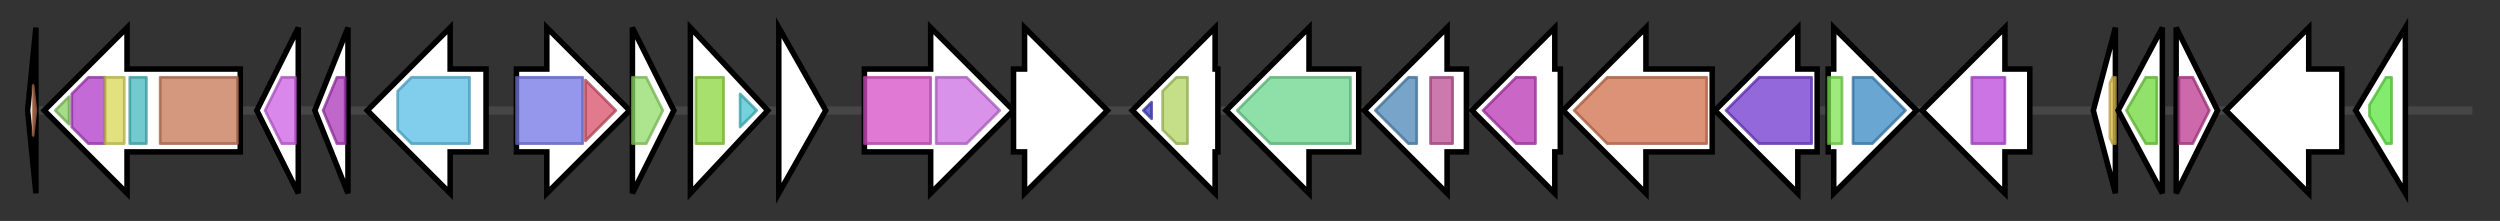 <svg version="1.1" baseProfile="full" xmlns="http://www.w3.org/2000/svg" width="905.267" height="80">
	<rect width="100%" height="100%" fill="#333333" stroke="none"/>
	<g>
		<line x1="10" y1="40.0" x2="895.267" y2="40.0" style="stroke:rgb(70,70,70); stroke-width:3 "/>
		<g>
			<title> (ctg8_1)</title>
			<polygon class=" (ctg8_1)" points="10,40 13,10 13,70" fill="rgb(255,255,255)" fill-opacity="1.0" stroke="rgb(0,0,0)" stroke-width="2"  />
			<g>
				<title>GTP_EFTU (PF00009)
"Elongation factor Tu GTP binding domain"</title>
				<polygon class="PF00009" points="13,40 12,49 12,31" stroke-linejoin="round" width="2" height="24" fill="rgb(196,118,83)" stroke="rgb(156,94,66)" stroke-width="1" opacity="0.75" />
			</g>
		</g>
		<g>
			<title> (ctg8_2)</title>
			<polygon class=" (ctg8_2)" points="87,25 46,25 46,10 16,40 46,70 46,55 87,55" fill="rgb(255,255,255)" fill-opacity="1.0" stroke="rgb(0,0,0)" stroke-width="2"  />
			<g>
				<title>EFG_C (PF00679)
"Elongation factor G C-terminus"</title>
				<polygon class="PF00679" points="20,40 25,35 25,45" stroke-linejoin="round" width="8" height="24" fill="rgb(136,208,97)" stroke="rgb(108,166,77)" stroke-width="1" opacity="0.75" />
			</g>
			<g>
				<title>EFG_IV (PF03764)
"Elongation factor G, domain IV"</title>
				<polygon class="PF03764" points="26,34 32,28 38,28 38,52 32,52 26,46" stroke-linejoin="round" width="12" height="24" fill="rgb(175,56,200)" stroke="rgb(140,44,160)" stroke-width="1" opacity="0.75" />
			</g>
			<g>
				<title>EFG_III (PF14492)
"Elongation Factor G, domain III"</title>
				<rect class="PF14492" x="38" y="28" stroke-linejoin="round" width="7" height="24" fill="rgb(217,213,86)" stroke="rgb(173,170,68)" stroke-width="1" opacity="0.75" />
			</g>
			<g>
				<title>GTP_EFTU_D2 (PF03144)
"Elongation factor Tu domain 2"</title>
				<rect class="PF03144" x="47" y="28" stroke-linejoin="round" width="6" height="24" fill="rgb(69,184,189)" stroke="rgb(55,147,151)" stroke-width="1" opacity="0.75" />
			</g>
			<g>
				<title>GTP_EFTU (PF00009)
"Elongation factor Tu GTP binding domain"</title>
				<rect class="PF00009" x="58" y="28" stroke-linejoin="round" width="28" height="24" fill="rgb(196,118,83)" stroke="rgb(156,94,66)" stroke-width="1" opacity="0.75" />
			</g>
		</g>
		<g>
			<title> (ctg8_3)</title>
			<polygon class=" (ctg8_3)" points="93,40 108,10 108,70" fill="rgb(255,255,255)" fill-opacity="1.0" stroke="rgb(0,0,0)" stroke-width="2"  />
			<g>
				<title>Ribosomal_S7 (PF00177)
"Ribosomal protein S7p/S5e"</title>
				<polygon class="PF00177" points="96,40 102,28 107,28 107,52 102,52" stroke-linejoin="round" width="14" height="24" fill="rgb(205,95,228)" stroke="rgb(164,76,182)" stroke-width="1" opacity="0.75" />
			</g>
		</g>
		<g>
			<title> (ctg8_4)</title>
			<polygon class=" (ctg8_4)" points="114,40 126,10 126,70" fill="rgb(255,255,255)" fill-opacity="1.0" stroke="rgb(0,0,0)" stroke-width="2"  />
			<g>
				<title>Ribosom_S12_S23 (PF00164)
"Ribosomal protein S12/S23"</title>
				<polygon class="PF00164" points="117,40 122,28 125,28 125,52 122,52" stroke-linejoin="round" width="11" height="24" fill="rgb(171,52,184)" stroke="rgb(136,41,147)" stroke-width="1" opacity="0.75" />
			</g>
		</g>
		<g>
			<title> (ctg8_5)</title>
			<polygon class=" (ctg8_5)" points="176,25 163,25 163,10 133,40 163,70 163,55 176,55" fill="rgb(255,255,255)" fill-opacity="1.0" stroke="rgb(0,0,0)" stroke-width="2"  />
			<g>
				<title>EcsC (PF12787)
"EcsC protein family"</title>
				<polygon class="PF12787" points="144,33 149,28 170,28 170,52 149,52 144,47" stroke-linejoin="round" width="26" height="24" fill="rgb(86,189,229)" stroke="rgb(68,151,183)" stroke-width="1" opacity="0.75" />
			</g>
		</g>
		<g>
			<title> (ctg8_6)</title>
			<polygon class=" (ctg8_6)" points="187,25 198,25 198,10 228,40 198,70 198,55 187,55" fill="rgb(255,255,255)" fill-opacity="1.0" stroke="rgb(0,0,0)" stroke-width="2"  />
			<g>
				<title>ketoacyl-synt (PF00109)
"Beta-ketoacyl synthase, N-terminal domain"</title>
				<rect class="PF00109" x="187" y="28" stroke-linejoin="round" width="24" height="24" fill="rgb(112,116,228)" stroke="rgb(89,92,182)" stroke-width="1" opacity="0.75" />
			</g>
			<g>
				<title>Ketoacyl-synt_C (PF02801)
"Beta-ketoacyl synthase, C-terminal domain"</title>
				<polygon class="PF02801" points="212,29 223,40 223,40 212,51" stroke-linejoin="round" width="11" height="24" fill="rgb(215,78,102)" stroke="rgb(172,62,81)" stroke-width="1" opacity="0.75" />
			</g>
		</g>
		<g>
			<title> (ctg8_7)</title>
			<polygon class=" (ctg8_7)" points="229,10 244,40 229,70" fill="rgb(255,255,255)" fill-opacity="1.0" stroke="rgb(0,0,0)" stroke-width="2"  />
			<g>
				<title>UPF0093 (PF03653)
"Uncharacterised protein family (UPF0093)"</title>
				<polygon class="PF03653" points="229,28 234,28 240,40 234,52 229,52" stroke-linejoin="round" width="14" height="24" fill="rgb(144,220,103)" stroke="rgb(115,176,82)" stroke-width="1" opacity="0.75" />
			</g>
		</g>
		<g>
			<title> (ctg8_8)</title>
			<polygon class=" (ctg8_8)" points="250,10 278,40 250,70" fill="rgb(255,255,255)" fill-opacity="1.0" stroke="rgb(0,0,0)" stroke-width="2"  />
			<g>
				<title>Pirin (PF02678)
"Pirin"</title>
				<rect class="PF02678" x="252" y="28" stroke-linejoin="round" width="10" height="24" fill="rgb(139,213,61)" stroke="rgb(111,170,48)" stroke-width="1" opacity="0.75" />
			</g>
			<g>
				<title>Pirin_C (PF05726)
"Pirin C-terminal cupin domain"</title>
				<polygon class="PF05726" points="268,34 274,40 268,46" stroke-linejoin="round" width="10" height="24" fill="rgb(68,194,205)" stroke="rgb(54,155,164)" stroke-width="1" opacity="0.75" />
			</g>
		</g>
		<g>
			<title> (ctg8_9)</title>
			<polygon class=" (ctg8_9)" points="282,10 299,40 282,70" fill="rgb(255,255,255)" fill-opacity="1.0" stroke="rgb(0,0,0)" stroke-width="2"  />
		</g>
		<g>
			<title> (ctg8_10)</title>
			<polygon class=" (ctg8_10)" points="313,25 337,25 337,10 367,40 337,70 337,55 313,55" fill="rgb(255,255,255)" fill-opacity="1.0" stroke="rgb(0,0,0)" stroke-width="2"  />
			<g>
				<title>CN_hydrolase (PF00795)
"Carbon-nitrogen hydrolase"</title>
				<rect class="PF00795" x="313" y="28" stroke-linejoin="round" width="24" height="24" fill="rgb(213,76,196)" stroke="rgb(170,60,156)" stroke-width="1" opacity="0.75" />
			</g>
			<g>
				<title>NAD_synthase (PF02540)
"NAD synthase"</title>
				<polygon class="PF02540" points="339,28 350,28 362,40 350,52 339,52" stroke-linejoin="round" width="25" height="24" fill="rgb(204,109,227)" stroke="rgb(163,87,181)" stroke-width="1" opacity="0.75" />
			</g>
		</g>
		<g>
			<title> (ctg8_11)</title>
			<polygon class=" (ctg8_11)" points="367,25 371,25 371,10 401,40 371,70 371,55 367,55" fill="rgb(255,255,255)" fill-opacity="1.0" stroke="rgb(0,0,0)" stroke-width="2"  />
		</g>
		<g>
			<title> (ctg8_12)</title>
			<polygon class=" (ctg8_12)" points="441,25 440,25 440,10 410,40 440,70 440,55 441,55" fill="rgb(255,255,255)" fill-opacity="1.0" stroke="rgb(0,0,0)" stroke-width="2"  />
			<g>
				<title>Fer2 (PF00111)
"2Fe-2S iron-sulfur cluster binding domain"</title>
				<polygon class="PF00111" points="414,40 417,37 417,43" stroke-linejoin="round" width="7" height="24" fill="rgb(60,59,191)" stroke="rgb(48,47,152)" stroke-width="1" opacity="0.75" />
			</g>
			<g>
				<title>NAD_binding_1 (PF00175)
"Oxidoreductase NAD-binding domain"</title>
				<polygon class="PF00175" points="421,33 426,28 430,28 430,52 426,52 421,47" stroke-linejoin="round" width="9" height="24" fill="rgb(177,211,96)" stroke="rgb(141,168,76)" stroke-width="1" opacity="0.75" />
			</g>
		</g>
		<g>
			<title> (ctg8_13)</title>
			<polygon class=" (ctg8_13)" points="492,25 474,25 474,10 444,40 474,70 474,55 492,55" fill="rgb(255,255,255)" fill-opacity="1.0" stroke="rgb(0,0,0)" stroke-width="2"  />
			<g>
				<title>Aldedh (PF00171)
"Aldehyde dehydrogenase family"</title>
				<polygon class="PF00171" points="448,40 460,28 489,28 489,52 460,52" stroke-linejoin="round" width="45" height="24" fill="rgb(105,213,139)" stroke="rgb(84,170,111)" stroke-width="1" opacity="0.75" />
			</g>
		</g>
		<g>
			<title> (ctg8_14)</title>
			<polygon class=" (ctg8_14)" points="531,25 524,25 524,10 494,40 524,70 524,55 531,55" fill="rgb(255,255,255)" fill-opacity="1.0" stroke="rgb(0,0,0)" stroke-width="2"  />
			<g>
				<title>Ring_hydroxyl_A (PF00848)
"Ring hydroxylating alpha subunit (catalytic domain)"</title>
				<polygon class="PF00848" points="498,40 510,28 513,28 513,52 510,52" stroke-linejoin="round" width="19" height="24" fill="rgb(76,134,184)" stroke="rgb(60,107,147)" stroke-width="1" opacity="0.75" />
			</g>
			<g>
				<title>Rieske (PF00355)
"Rieske [2Fe-2S] domain"</title>
				<rect class="PF00355" x="518" y="28" stroke-linejoin="round" width="8" height="24" fill="rgb(186,77,145)" stroke="rgb(148,61,115)" stroke-width="1" opacity="0.75" />
			</g>
		</g>
		<g>
			<title> (ctg8_15)</title>
			<polygon class=" (ctg8_15)" points="565,25 563,25 563,10 533,40 563,70 563,55 565,55" fill="rgb(255,255,255)" fill-opacity="1.0" stroke="rgb(0,0,0)" stroke-width="2"  />
			<g>
				<title>Abhydrolase_3 (PF07859)
"alpha/beta hydrolase fold"</title>
				<polygon class="PF07859" points="537,40 549,28 556,28 556,52 549,52" stroke-linejoin="round" width="20" height="24" fill="rgb(183,51,179)" stroke="rgb(146,40,143)" stroke-width="1" opacity="0.75" />
			</g>
		</g>
		<g>
			<title> (ctg8_16)</title>
			<polygon class=" (ctg8_16)" points="620,25 596,25 596,10 566,40 596,70 596,55 620,55" fill="rgb(255,255,255)" fill-opacity="1.0" stroke="rgb(0,0,0)" stroke-width="2"  />
			<g>
				<title>BCCT (PF02028)
"BCCT, betaine/carnitine/choline family transporter"</title>
				<polygon class="PF02028" points="570,40 582,28 618,28 618,52 582,52 570,40" stroke-linejoin="round" width="48" height="24" fill="rgb(206,109,74)" stroke="rgb(164,87,59)" stroke-width="1" opacity="0.75" />
			</g>
		</g>
		<g>
			<title> (ctg8_17)</title>
			<polygon class=" (ctg8_17)" points="658,25 651,25 651,10 621,40 651,70 651,55 658,55" fill="rgb(255,255,255)" fill-opacity="1.0" stroke="rgb(0,0,0)" stroke-width="2"  />
			<g>
				<title>Iso_dh (PF00180)
"Isocitrate/isopropylmalate dehydrogenase"</title>
				<polygon class="PF00180" points="625,40 637,28 656,28 656,52 637,52" stroke-linejoin="round" width="34" height="24" fill="rgb(109,54,206)" stroke="rgb(87,43,164)" stroke-width="1" opacity="0.75" />
			</g>
		</g>
		<g>
			<title> (ctg8_18)</title>
			<polygon class=" (ctg8_18)" points="662,25 664,25 664,10 694,40 664,70 664,55 662,55" fill="rgb(255,255,255)" fill-opacity="1.0" stroke="rgb(0,0,0)" stroke-width="2"  />
			<g>
				<title>HTH_1 (PF00126)
"Bacterial regulatory helix-turn-helix protein, lysR family"</title>
				<rect class="PF00126" x="662" y="28" stroke-linejoin="round" width="5" height="24" fill="rgb(125,227,79)" stroke="rgb(99,181,63)" stroke-width="1" opacity="0.75" />
			</g>
			<g>
				<title>LysR_substrate (PF03466)
"LysR substrate binding domain"</title>
				<polygon class="PF03466" points="671,28 678,28 690,40 678,52 671,52" stroke-linejoin="round" width="20" height="24" fill="rgb(55,136,195)" stroke="rgb(44,108,156)" stroke-width="1" opacity="0.75" />
			</g>
		</g>
		<g>
			<title> (ctg8_19)</title>
			<polygon class=" (ctg8_19)" points="735,25 726,25 726,10 696,40 726,70 726,55 735,55" fill="rgb(255,255,255)" fill-opacity="1.0" stroke="rgb(0,0,0)" stroke-width="2"  />
			<g>
				<title>Porin_O_P (PF07396)
"Phosphate-selective porin O and P"</title>
				<rect class="PF07396" x="714" y="28" stroke-linejoin="round" width="12" height="24" fill="rgb(188,70,220)" stroke="rgb(150,56,176)" stroke-width="1" opacity="0.75" />
			</g>
		</g>
		<g>
			<title> (ctg8_20)</title>
			<polygon class=" (ctg8_20)" points="758,40 766,10 766,70" fill="rgb(255,255,255)" fill-opacity="1.0" stroke="rgb(0,0,0)" stroke-width="2"  />
			<g>
				<title>Fer4 (PF00037)
"4Fe-4S binding domain"</title>
				<polygon class="PF00037" points="764,30 765,28 766,28 766,52 765,52 764,50" stroke-linejoin="round" width="2" height="24" fill="rgb(226,193,80)" stroke="rgb(180,154,64)" stroke-width="1" opacity="0.75" />
			</g>
		</g>
		<g>
			<title> (ctg8_21)</title>
			<polygon class=" (ctg8_21)" points="767,40 783,10 783,70" fill="rgb(255,255,255)" fill-opacity="1.0" stroke="rgb(0,0,0)" stroke-width="2"  />
			<g>
				<title>CTP_transf_like (PF01467)
"Cytidylyltransferase-like"</title>
				<polygon class="PF01467" points="770,40 777,28 781,28 781,52 777,52" stroke-linejoin="round" width="12" height="24" fill="rgb(110,215,57)" stroke="rgb(88,172,45)" stroke-width="1" opacity="0.75" />
			</g>
		</g>
		<g>
			<title> (ctg8_22)</title>
			<polygon class=" (ctg8_22)" points="788,10 803,40 788,70" fill="rgb(255,255,255)" fill-opacity="1.0" stroke="rgb(0,0,0)" stroke-width="2"  />
			<g>
				<title>SmpB (PF01668)
"SmpB protein"</title>
				<polygon class="PF01668" points="789,28 794,28 800,40 794,52 789,52" stroke-linejoin="round" width="14" height="24" fill="rgb(188,55,143)" stroke="rgb(150,43,114)" stroke-width="1" opacity="0.75" />
			</g>
		</g>
		<g>
			<title> (ctg8_23)</title>
			<polygon class=" (ctg8_23)" points="848,25 836,25 836,10 806,40 836,70 836,55 848,55" fill="rgb(255,255,255)" fill-opacity="1.0" stroke="rgb(0,0,0)" stroke-width="2"  />
		</g>
		<g>
			<title> (ctg8_24)</title>
			<polygon class=" (ctg8_24)" points="853,40 871,10 871,70" fill="rgb(255,255,255)" fill-opacity="1.0" stroke="rgb(0,0,0)" stroke-width="2"  />
			<g>
				<title>FMN_red (PF03358)
"NADPH-dependent FMN reductase"</title>
				<polygon class="PF03358" points="858,38 864,28 866,28 866,52 864,52 858,42" stroke-linejoin="round" width="8" height="24" fill="rgb(90,228,61)" stroke="rgb(72,182,48)" stroke-width="1" opacity="0.75" />
			</g>
		</g>
	</g>
</svg>
